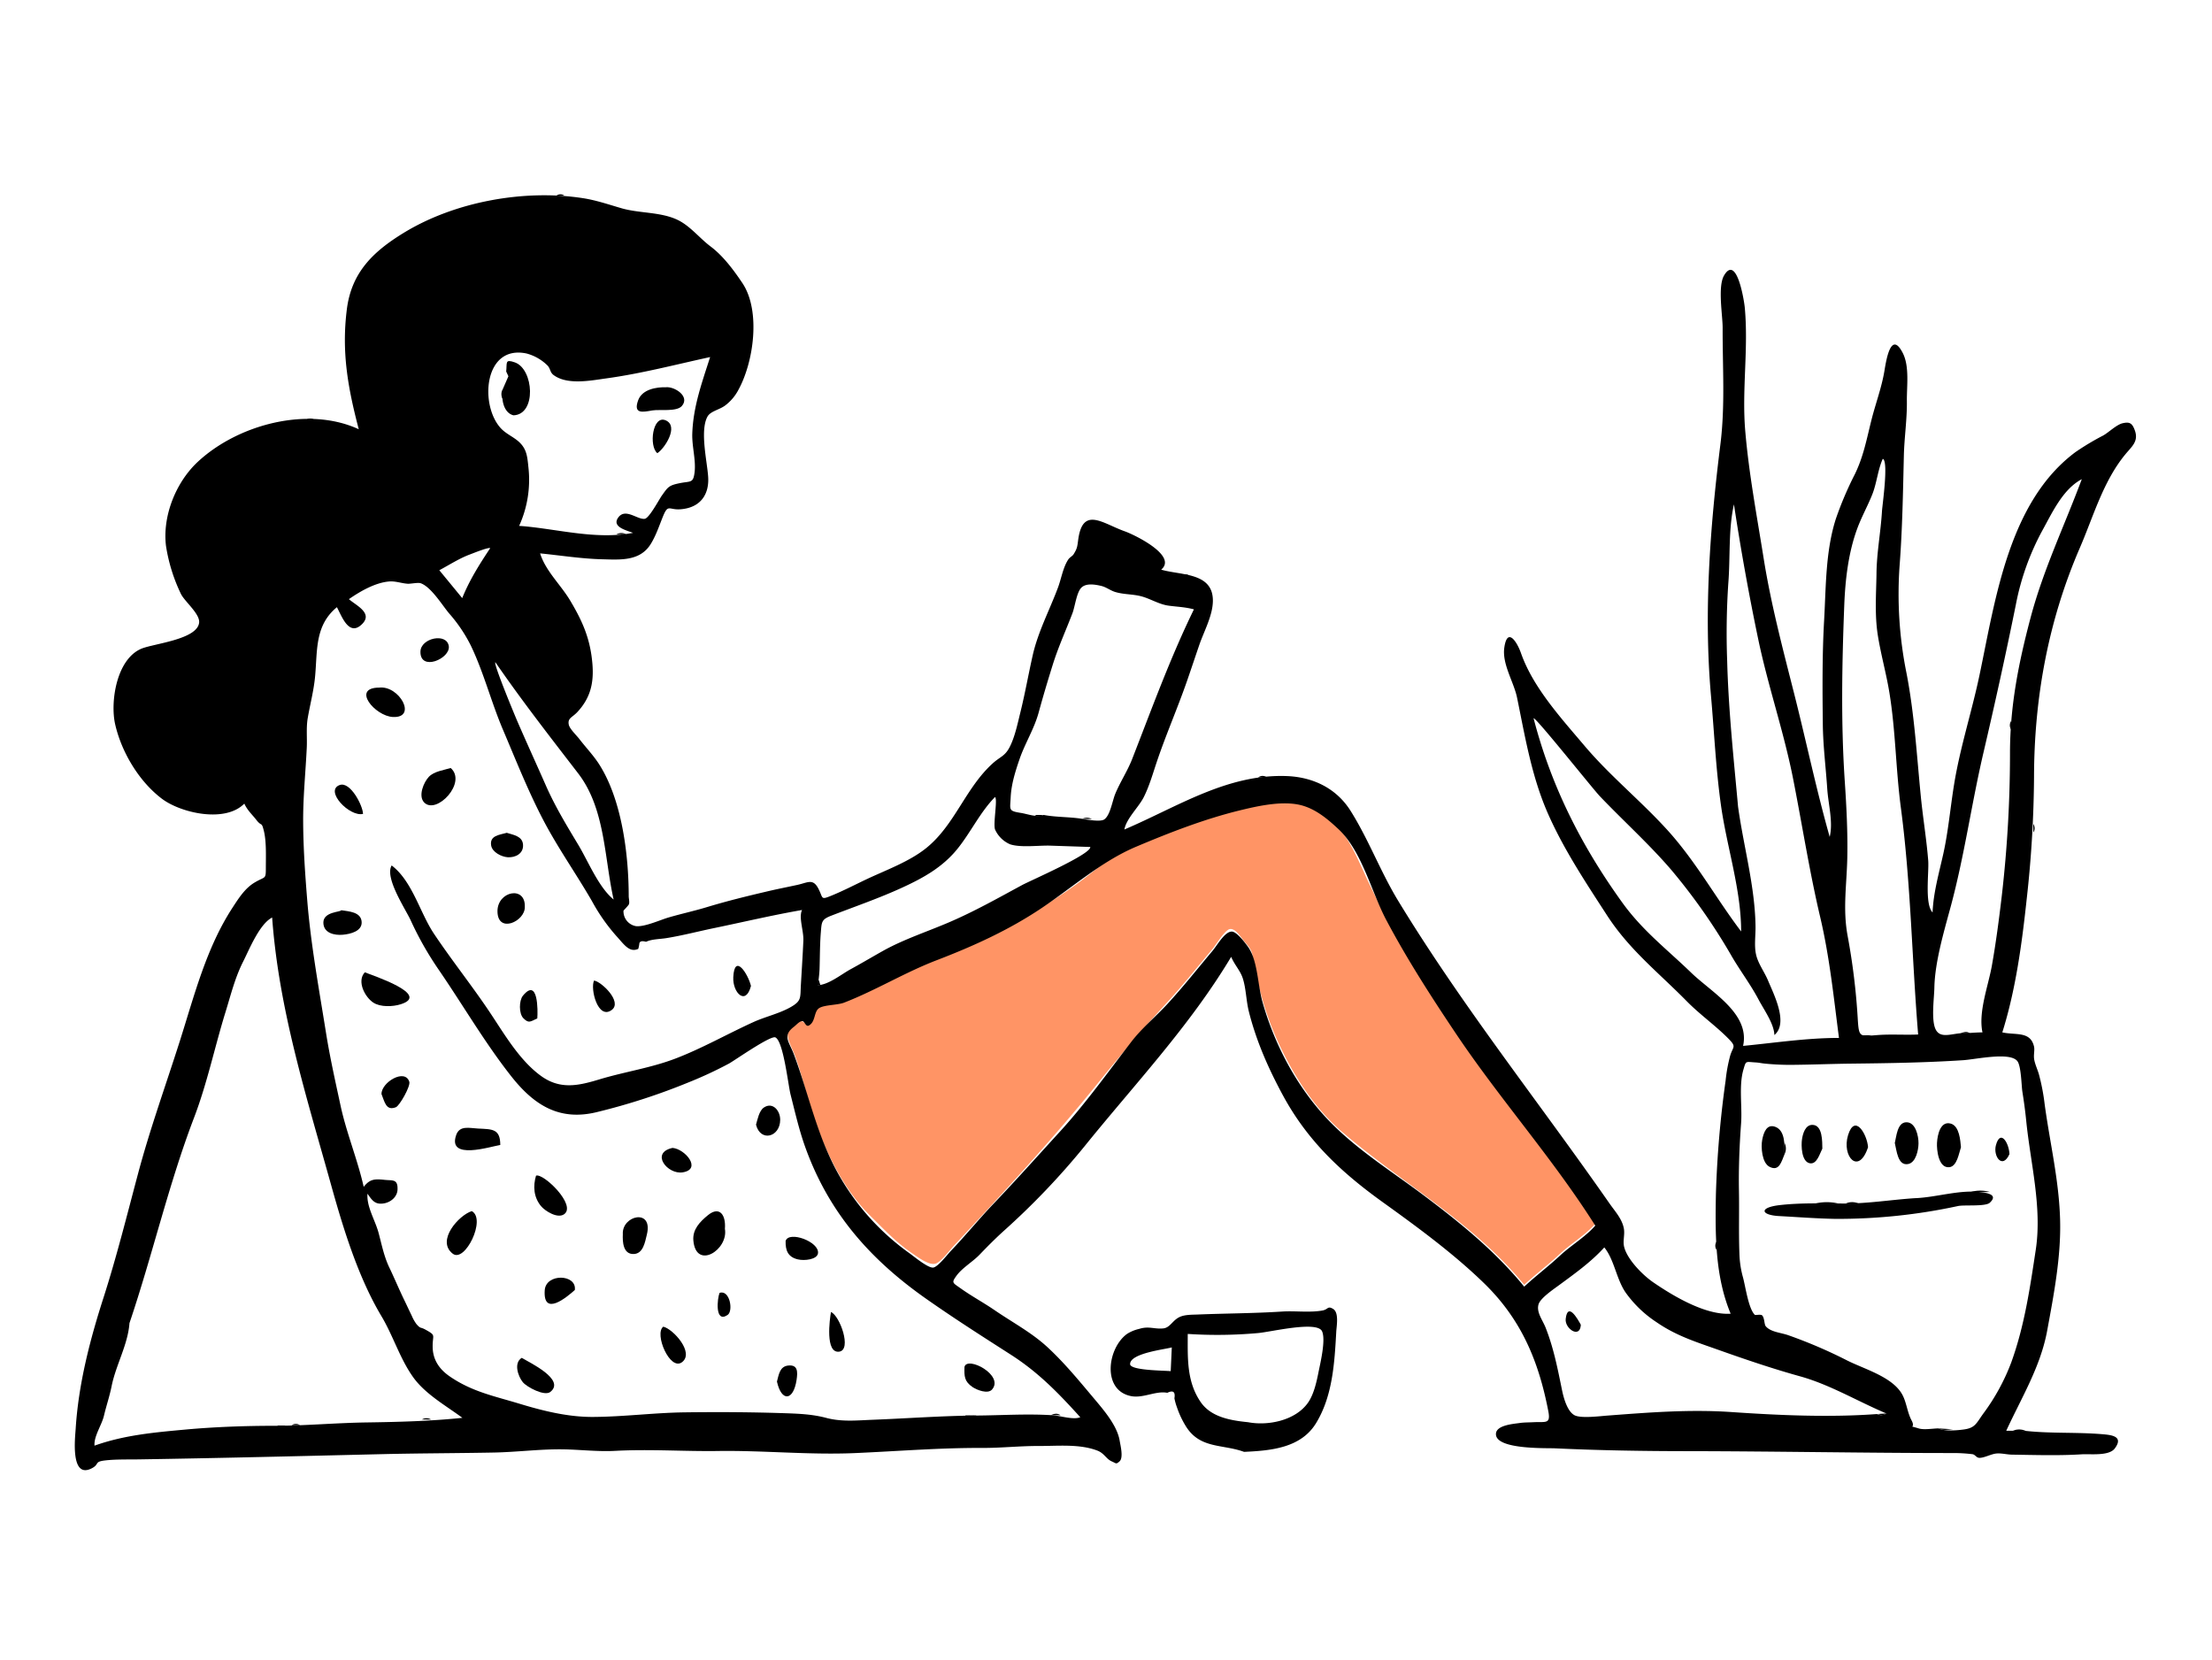 <svg xmlns="http://www.w3.org/2000/svg" width="858" height="644" viewBox="0 0 858 644">
    <defs>
        <style>
            .prefix__cls-3{fill-rule:evenodd}
        </style>
    </defs>
    <g id="prefix__ReadingSideDoodle" transform="translate(34.667 89)">
        <g id="prefix__Group_16" data-name="Group 16" transform="translate(-35 -89)">
            <path id="prefix__Rectangle_627" d="M0 0H858V644H0z" data-name="Rectangle 627" transform="translate(.333)" style="fill:#fff"/>
            <path id="prefix__Path_2262" d="M678 534.488c-3.788 4.38-9.381 7.632-13.672 11.636-4.506 4.207-9.4 7.883-13.886 12.039-19.8-24.2-46.926-39.041-70.425-59.123-11.14-9.522-19.348-22.436-25.354-35.69a119.988 119.988 0 0 1-7.134-21.026c-.8-3.26-1.586-6.51-2.11-9.814-.635-4-.8-4.344-3.5-7.467-1.162-1.344-3.414-5.272-5.69-4.839-1.916.365-5.42 6.2-6.631 7.637-5.823 6.929-11.468 14.068-17.6 20.729-9.379 10.192-17.918 20.221-26.626 31.023-17.814 22.1-37.03 42.9-56.42 63.7-1.438 1.542-4.791 6.064-6.858 6.672-2.512.739-6.6-2.343-9.125-4.065-6.107-4.157-10.92-9.3-16.141-14.456-10.187-10.056-17.086-24.171-21.727-37.6-2.778-8.039-4.584-16.373-7.451-24.384-1.195-3.339-3.9-7.443-2.528-10.351.409-.867 3.015-3.171 3.934-3.347 1.087-.209 2.9 1.281 3.276 1.178 3.606-.987 1.6-4.761 3.75-6.792 1.216-1.152 7.4-.984 9.247-1.617 6.751-2.316 12.808-6.733 19.19-9.371 26.718-11.039 53.762-21.776 76.828-39.8 5.982-4.674 9.957-8.187 17.095-11.208 7.213-3.053 14.464-5.777 21.824-8.441A204.193 204.193 0 0 1 540 373.467c7.253-1.822 17.543-4.132 24.791-1.785 14.233 4.608 18.829 16.335 24.5 28.706a370.573 370.573 0 0 0 26.992 47.981c19.337 29.641 42.854 56.238 61.724 86.119" data-name="Path 2262" transform="translate(-58.891 -59.851)" style="fill-rule:evenodd;fill:#ff9465"/>
            <g id="prefix__Group_15" data-name="Group 15" transform="translate(29.349 75.358)">
                <path id="prefix__Path_2263" d="M161.134 138.179c-.783-.4-6.9 2.091-7.924 2.472-4.1 1.521-7.961 4.048-11.823 6.1q4.44 5.4 8.88 10.809c2.9-7.117 6.63-12.989 10.867-19.385zm2.018 44.279c-1.007.113 7.5 20.546 8.489 22.84 3.613 8.344 7.407 16.607 11.068 24.931 3.547 8.066 8.047 15.486 12.58 23.021 3.877 6.444 7.866 16.445 13.714 21.218-3.693-16.383-3.207-35.221-13.8-48.978-10.98-14.261-21.836-28.187-32.052-43.032zm426.611 218.49c-16.408-25.982-36.947-48.967-54.057-74.486-9.58-14.289-18.9-28.76-26.969-43.97-5.866-11.064-9.512-26.849-18.571-35.308-3.992-3.726-8.258-7.374-13.615-9.044-7.331-2.284-17.426-.02-24.791 1.786-13.724 3.365-27.132 8.591-40.132 14.079-13.186 5.566-24.436 15.565-36.35 23.6-12.78 8.619-26.615 14.9-40.933 20.392-12.467 4.786-23.559 11.656-35.96 16.472-2.471.96-7.514.819-9.587 2.071-2.234 1.348-1.354 5.327-4.066 6.8-1.223.662-1.631-1.739-2.57-1.7-1.149.048-2.2 1.4-3.3 2.25-4.507 3.477-1.746 5.8.039 10.581 5.817 15.59 8.943 31.452 17.11 46.17a94.4 94.4 0 0 0 27.641 30.947c1.722 1.219 7.332 5.942 9.352 5.627 1.819-.282 5.519-5.117 6.775-6.43 5.7-5.959 10.906-12.368 16.6-18.336 8.8-9.223 17.271-18.694 25.81-28.043 9.913-10.853 18.687-23.15 27.616-34.747 4.107-5.335 9.394-9.68 13.959-14.627 6.139-6.651 11.776-13.8 17.6-20.729 1.761-2.1 4.713-7.459 7.45-7.4 1.919.044 5.3 4.562 6.3 5.977 3.73 5.262 3.713 14.764 5.568 21.332 4.526 16.016 12.688 31.659 23.882 44.018 11.131 12.291 25.389 21.031 38.555 30.909 14.262 10.7 27.773 21.656 39.084 35.481 4.489-4.156 9.38-7.833 13.886-12.039 4.292-4.006 9.886-7.256 13.672-11.636zm-211.2 73.507c3.19.033 8.592 1.995 11.445.813-8.464-9.366-16.238-17.4-26.947-24.265-11.113-7.123-22.189-14.181-32.983-21.779-21.753-15.31-37.752-33.467-46.838-58.964-2.34-6.566-3.907-13.452-5.622-20.2-.922-3.635-2.759-20.641-5.877-22.109-1.847-.87-15.75 8.9-17.953 10.119a156.367 156.367 0 0 1-15.645 7.286 247.151 247.151 0 0 1-35.381 11.5c-14.551 3.659-24.463-2.395-33.477-13.832-10.227-12.976-18.725-27.616-28.076-41.242a127.281 127.281 0 0 1-10.915-19.221c-2.055-4.473-10.207-16.54-7.39-21.306 8.036 6.118 10.927 18.283 16.4 26.474 6.822 10.209 14.511 19.835 21.369 30.035 5.767 8.577 11.65 18.97 20.169 25.136 7.494 5.423 14.613 3.756 22.678 1.318 9.775-2.953 19.907-4.409 29.486-8.073 10.367-3.964 20.175-9.587 30.29-14.172 4.715-2.138 10.361-3.353 14.8-6.019 3.83-2.3 3.259-3.508 3.539-8.4.329-5.7.707-11.413.959-17.123.169-3.836-1.905-9.038-.5-11.9-11.483 1.991-22.706 4.657-34.109 7.016-6.243 1.291-12.263 2.888-18.57 3.9-2.4.387-5.69.376-7.843 1.423q-2.576-.74-2.626.94a11.5 11.5 0 0 1-.391 1.8c-3.521 1.6-5.569-1.834-8.623-5.129a72.765 72.765 0 0 1-9.355-13.426c-6.182-10.685-13.307-20.734-19.027-31.719-5.83-11.2-10.566-23.189-15.509-34.808-4.535-10.66-7.439-22.188-12.45-32.595a58.054 58.054 0 0 0-8.38-12.411c-2.731-3.238-6.933-10.224-11.012-11.712-1.078-.393-3.9.268-5.128.18-2.442-.174-4.618-1.071-7.117-.875-5.41.423-11.309 3.845-15.632 6.853 2.794 2.49 9.783 5.518 4.763 10-4.872 4.355-7.563-3.457-9.422-6.88-8.754 7.189-7.489 17.1-8.5 27.258-.528 5.3-1.918 10.525-2.814 15.749-.646 3.759-.193 7.647-.377 11.486-.47 9.753-1.451 19.089-1.4 28.7.052 10.279.752 20.206 1.575 30.41 1.384 17.18 4.557 34.366 7.277 51.409 1.53 9.58 3.625 18.888 5.658 28.313 2.308 10.7 6.577 20.829 8.971 31.5 2.439-3.1 4.274-3.116 8.219-2.705 3.035.316 5.073-.406 4.9 3.806-.115 2.732-2.525 4.818-5.191 5.3-3.477.621-4.659-1.114-6.451-3.747-.419 4.988 2.935 10.2 4.261 15.074 1.255 4.616 2.087 9.141 4.2 13.559 2.059 4.31 3.821 8.562 5.9 12.831.959 1.964 1.857 3.959 2.827 5.918a15.676 15.676 0 0 0 1.8 3.195c1.717 1.96 1.444 1.01 3.454 2.127 4.379 2.433 2.734 1.826 2.837 6.849.1 4.955 2.641 8.6 6.715 11.38 8.645 5.91 17.171 7.554 27 10.54 9.157 2.782 18.8 5.17 28.5 5.115 11.875-.066 23.593-1.623 35.469-1.781 13.1-.174 26.329-.1 39.4.35 5.386.186 10.388.426 15.588 1.8 6.038 1.6 11.88.964 18.1.722 13.277-.517 27.013-1.544 40.117-1.636 9.435-.067 19.39-.725 28.861-.157zm344.3 5.147c2.36 1.247 7.652.735 10.025.389 4.18-.61 4.628-2.267 7.28-5.994a81.555 81.555 0 0 0 10.957-20c5.14-14.231 7.239-28.79 9.5-43.676 2.508-16.541-2.072-33.687-3.711-50.115-.377-3.769-.891-7.5-1.487-11.245-.356-2.236-.449-9.844-1.921-11.781-2.828-3.72-15.976-.719-21.146-.382-14.43.943-28.954 1.163-43.377 1.327-7.69.087-15.423.409-23.037.469a98.949 98.949 0 0 1-10.425-.486c-1.174-.113-2.32-.383-3.5-.449-4.049-.224-3.744-.811-4.791 2.774-1.833 6.281-.423 14.271-.9 20.79-.644 8.711-.992 17.545-.833 26.274.148 8.067-.128 16.115.174 24.2a38.147 38.147 0 0 0 1.374 9.275c1 3.615 2.1 12.061 4.584 14.562.283.285 2.4-.379 2.958.33.865 1.093.706 3.4 1.3 4.111 1.921 2.286 5.892 2.467 8.772 3.494a186.508 186.508 0 0 1 22.6 9.678c6.656 3.4 17.386 6.285 21.388 12.983 1.835 3.071 2.082 7.12 3.769 10.288 1.921 3.609-1.923 1.722 2.784 3.186 2.12.659 5.5 0 7.67 0zM21.2 438.784c-.6 8.334-5.294 16.273-6.928 24.467-.765 3.837-2.062 7.609-2.961 11.423-.862 3.659-3.976 7.993-3.661 11.614 11.495-4.1 23.138-5.125 35.152-6.23 11.387-1.047 23.415-1.464 34.706-1.469 11.506-.006 23.808-1.13 35.655-1.3 12.389-.182 24.966-.5 37.176-1.788-6.385-4.729-14.373-9.169-19.088-15.749-5.125-7.152-7.787-16.113-12.3-23.659-9.05-15.145-14.8-33.937-19.546-50.952-9.577-34.348-20.279-68.063-22.859-103.691-4.909 2.514-8.806 12.267-11.263 17.124-3.137 6.2-4.78 12.923-6.819 19.514-4.2 13.575-7.106 27.651-12.248 41.1-9.828 25.7-16.144 53.4-25.02 79.6zm623.972-200.191c2.126 15.362 6.583 30.923 6.754 46.47.038 3.42-.542 7.219.171 10.592.761 3.6 3.238 6.784 4.667 10.206 2.269 5.432 8.016 16.566 2.474 21.169-.112-4.368-4.11-9.915-6.123-13.734-3.035-5.755-7.022-11.017-10.312-16.629a231.237 231.237 0 0 0-23.477-33.6c-8.644-10.088-18.606-19.036-27.772-28.641-2.754-2.886-24.846-30.665-25.724-30.276 6.853 26.426 18.5 49.419 34.443 71.544 7.816 10.847 17.2 17.984 26.712 27.173 7.923 7.652 22.857 15.835 20.117 28.374 12.386-1.191 24.691-3.093 37.189-3.093-2.055-15.819-3.629-31.387-7.3-46.947-4.166-17.667-6.988-35.863-10.513-53.687-3.6-18.2-9.7-35.812-13.5-53.974-3.635-17.391-6.758-34.752-9.423-52.337-2.2 9.744-1.389 20.446-2.171 30.388a288.478 288.478 0 0 0-.455 30.344c.492 18.977 2.515 37.725 4.235 56.658zm53.672-90.477c.07-8.123 1.644-16.136 2.129-24.24.149-2.486 2.625-19.449.316-20.335-1.9 4.141-2.342 9.439-4.067 13.784s-4.028 8.475-5.682 12.846c-3.582 9.468-4.818 20.181-5.2 30.247-.873 22.768-1.324 45.485.206 68.253.656 9.759 1.159 19.535.979 29.313-.2 10.759-1.845 20.1.156 30.769a257.746 257.746 0 0 1 3.885 31.813c.463 7.525.649 6.993 7.829 6.464 5.183-.382 10.417.026 15.608-.211-2.427-29.329-2.823-58.718-6.7-87.934-1.978-14.905-2.031-30.026-4.488-44.875-1.221-7.377-3.269-14.6-4.447-21.99-1.264-7.929-.642-15.912-.521-23.9zm-525.018-18.457c13.822 1.2 28.524 5.33 42.691 2.6-2.335-.946-8.447-2.251-5.7-5.984 2.8-3.8 7.509 1.019 10.3.522 1.72-.307 5.52-7.5 6.58-8.984 2.406-3.383 2.7-3.972 7.022-4.839 4.191-.839 5.141.07 5.672-4.1.61-4.791-1.048-10.178-.884-15.078.353-10.548 3.756-19.8 6.923-29.722-13.456 2.927-26.614 6.4-40.372 8.286-5.882.807-15.032 2.667-20.375-1.331-1.389-1.04-1.167-2.444-2.3-3.648a18.156 18.156 0 0 0-8.148-4.689c-16.643-3.543-18.266 20.182-9.926 29.06 2.089 2.225 5 3.323 7.134 5.362 2.855 2.719 3.089 5.582 3.506 9.732a43.205 43.205 0 0 1-3.6 22.712zm201.959 112c4.913.932 10.041.719 14.966 1.515 1.75.283 7 1.269 8.536.246 2.35-1.562 3.185-7.292 4.3-9.96 1.954-4.693 4.719-8.787 6.582-13.566 7.614-19.52 14.714-39.117 23.923-57.97-3.529-.917-6.24-.953-9.8-1.427-3.706-.494-7.065-2.685-10.6-3.627-3.36-.895-6.88-.667-10.209-1.707-1.834-.573-3.408-1.846-5.216-2.292-2.882-.709-6.245-1.123-7.959.769-1.757 1.94-2.373 7.261-3.329 9.767-2.546 6.677-5.5 13.122-7.636 19.952-1.924 6.161-3.752 12.256-5.446 18.473-1.789 6.563-5.316 11.973-7.465 18.242-1.634 4.772-3.176 9.651-3.42 14.739-.237 4.965-.96 5.281 4 6.074 2.506.4 6.412 1.889 8.77.771zm323.249 232.377a3.481 3.481 0 0 0 3.618-.238c-11.094-4.686-21.885-11.184-33.459-14.4-10.857-3.015-21.409-6.617-31.868-10.33-8.5-3.017-16.139-5.366-23.823-10.675a44.857 44.857 0 0 1-12.012-11.558c-3.568-5.244-4.362-12.707-8.226-17.43-5.216 5.728-11.343 10.066-17.514 14.617-2.135 1.575-7.256 5.008-7.986 7.445-.922 3.075 1.547 6.017 2.768 9.128 3.127 7.97 4.655 15.935 6.351 24.22.68 3.321 2.148 8.312 4.876 9.7 2.484 1.265 9.677.345 12.768.111 16.125-1.222 31.964-2.473 48.187-1.36 18.357 1.259 38.01 2.128 56.32.766zm32.208-147.677c2.931.01 5.794-.356 8.713-.356-1.685-7.87 2.255-18.053 3.652-25.908 1.563-8.787 2.753-17.874 3.8-26.731a481.049 481.049 0 0 0 3.221-55.88c.027-18.185 3.337-34.8 7.975-52.286 4.979-18.775 13.133-35.659 19.875-53.766-7.4 3.909-11.489 13.057-15.375 20.05a99.4 99.4 0 0 0-10.19 28.56c-3.87 19.15-8.115 38.357-12.58 57.475-4.65 19.906-7.383 40-12.71 59.739-2.6 9.628-6.13 21.473-6.326 31.4-.081 4.107-1.319 12.709.543 16.276 1.741 3.337 5.59 1.765 9.407 1.425zm-442.373-24.7a57.961 57.961 0 0 1-.663 6.008c4.059-.039 9.2-4.251 12.682-6.141 4.241-2.3 8.488-4.844 12.636-7.159 8.008-4.471 17.1-7.417 25.65-11.09 9.823-4.22 18.851-9.318 28.245-14.4 3.281-1.774 26.863-12 26.467-14.789l-15.532-.517c-4.438-.148-11.313.855-15.563-.517a11.281 11.281 0 0 1-5.82-5.688c-.87-2.145 1.085-12.01-.051-12.639-5.794 5.916-9.438 13.779-14.618 20.161-5.725 7.054-13.122 11.173-21.275 14.921-9 4.14-18.322 7.346-27.523 10.893-3.881 1.5-3.8 2.352-4.142 6.607-.378 4.755-.337 9.579-.491 14.347zm467.86 178.913c9.76 1.047 19.762.45 29.6 1.267 3.579.3 8.541.74 4.94 5.543-2.267 3.025-9.531 2.055-12.826 2.265-8.846.563-18.211.26-27.077.129-1.867-.027-3.929-.582-5.816-.457-2.178.143-4.786 1.71-6.77 1.7-1.223-.008-1.662-1.3-2.717-1.416a61.628 61.628 0 0 0-6.914-.446c-35.043.008-69.6-.7-104.559-.735-16.715-.018-33.7-.306-50.406-1.091-3.508-.165-23.489.553-22.936-5.765.284-3.254 6.806-3.712 9.185-4.058 1.763-.256 3.593-.216 5.36-.31 4.694-.252 6.75.878 5.76-4.258-3.756-19.481-10.486-35.581-24.865-49.588-11.758-11.454-25.916-21.843-39.234-31.408-16.17-11.614-29.289-23.828-38.889-41.6-5.606-10.378-10.3-20.988-13.18-32.462-1.036-4.128-1.061-8.823-2.331-12.8-.977-3.064-3.2-5.208-4.516-8.382-16.088 26.872-37.412 49.354-56.963 73.583a288.612 288.612 0 0 1-31.161 32.639c-3.312 2.989-6.4 6.109-9.495 9.325-2.586 2.692-6.692 5.084-8.875 8.07-2.095 2.864-1.579 2.728 1.609 5 4.215 3.006 8.859 5.5 13.14 8.436 6.842 4.687 14.311 8.646 20.429 14.286 6.617 6.1 12.4 13.165 18.181 20.043 3.855 4.584 8.913 10.467 9.882 16.263.321 1.918 1.54 6.661-.069 8.065-1.375 1.2-1.237.745-2.944.013-2.237-.959-2.9-3.16-5.628-4.209-6.993-2.683-15.454-1.762-22.73-1.794s-14.617.785-21.893.755c-16.613-.068-32.872 1.277-49.481 2-17.64.766-35.5-1.073-53.076-.813-13.026.193-26.4-.781-39.785-.057-6.885.371-13.647-.49-20.361-.586-8.79-.127-17.817 1.069-26.682 1.239-14.55.281-28.923.279-43.562.629-31.489.754-62.808 1.532-94.315 2.031-4.2.066-8.8-.076-12.957.4-4.408.5-2.132 1.44-5.157 3.027-8.467 4.434-6.512-12.032-6.309-15.27 1.089-17.354 5.494-34.375 10.789-50.851 5.023-15.626 9.1-31.981 13.355-47.945 4.656-17.473 10.723-34.23 16.232-51.531 5.645-17.728 10.241-36.148 20.494-51.863 2.335-3.579 4.749-7.43 8.505-9.687 4.211-2.53 4.392-1.052 4.389-5.682 0-4.36.266-10.186-.763-14.347-.93-3.759-.787-1.53-2.88-4.23-1.7-2.2-3.487-3.7-4.709-6.364-7.51 7.615-24.7 3.6-31.957-1.887-8.881-6.712-15.646-18.035-18.124-28.818-1.991-8.66.452-25.166 10.037-29.331 4.672-2.03 21.834-3.565 22.521-10.181.354-3.415-5.686-8.218-7.08-11.154a65.937 65.937 0 0 1-5.781-18.641c-1.4-11.641 3.882-24.657 12.3-32.52 15.443-14.425 42.614-21.827 62.478-12.675-4.2-16.035-6.732-29.869-4.618-46.549 1.821-14.37 10.3-22.41 21.966-29.568C147.4 3.736 174.472-1.086 197.236 2.466c5.173.808 10.137 2.539 14.927 3.917 6.958 2 15.288 1.335 21.858 4.587 4.764 2.357 8.381 7.053 12.565 10.188 4.884 3.66 8.943 9.123 12.337 14.176 7.258 10.8 4.422 30.855-1.653 41.7a17.98 17.98 0 0 1-5.07 5.866c-2.244 1.652-5.664 2.166-6.821 4.308-2.962 5.488-.1 17.37.29 23.3.46 6.888-3.022 12.062-10.832 12.611-4.518.319-4.662-2.3-6.826 3.091-1.4 3.5-2.676 7.3-4.7 10.509-4.172 6.605-11.813 5.96-18.772 5.782-8.057-.208-15.993-1.481-24.054-2.284 2.129 6.822 7.957 12.116 11.6 18.193 4.921 8.219 7.882 15.033 8.682 24.609.614 7.357-.711 13.168-5.746 18.643-2.084 2.267-3.931 2.378-3.414 4.993.315 1.595 3.073 4.226 4.049 5.5 2.582 3.368 5.58 6.458 7.852 10.055 8.744 13.838 11.327 34.932 11.349 51.04 0 .739.395 2.309.069 3.073-.242.564-2.076 2.351-2.1 2.5a5.83 5.83 0 0 0 4.829 5.973c3.328.368 9.424-2.409 12.519-3.321 4.954-1.461 10-2.539 14.947-4.039 7.984-2.423 15.931-4.355 24.047-6.253 3.668-.857 7.356-1.571 11.035-2.373 4.191-.912 6.138-2.676 8.3 1.588 1.856 3.659.7 4.323 5.2 2.479 4.464-1.832 8.825-4.1 13.183-6.171 7.686-3.646 16.84-6.9 23.47-12.279 11.06-8.98 15.155-23.28 25.74-32.809 2.947-2.653 4.706-2.7 6.569-6.375 1.995-3.934 3.024-8.978 4.072-13.21 1.837-7.409 3.145-14.845 4.811-22.247 2.075-9.222 6.561-17.574 9.834-26.37 1.275-3.427 1.936-7.783 3.993-10.863.545-.817 1.587-1.277 2.012-1.953 1.463-2.32 1.448-2.958 1.827-5.749 1.774-13.044 9.559-6.182 18.067-3.191 3.585 1.26 20.606 9.434 14.107 14.869 7.748 2.248 20.158 1.026 20.054 12.13-.054 5.689-3.456 11.776-5.283 17.1-1.623 4.729-3.191 9.476-4.838 14.2-3.61 10.342-7.99 20.374-11.512 30.748-1.606 4.728-2.931 9.566-5.166 14.028-1.971 3.936-6.745 8.275-7.532 12.579 20.647-8.809 39.749-21.545 62.86-20.733 10.12.355 19.3 4.609 24.892 13.506 7.007 11.153 11.617 23.639 18.466 34.9 24.914 40.945 54.628 78.143 81.978 117.393 2.1 3.016 4.8 5.868 5.531 9.6.475 2.432-.447 4.864.123 7.2 1.183 4.855 7.161 10.917 11.215 13.707 7.77 5.348 20.4 12.892 30.1 12.224-6.085-14.624-6-30.648-5.721-46.247a400.237 400.237 0 0 1 3.772-44.182 59.772 59.772 0 0 1 1.758-9.61c1.094-3.69 2.6-3.34-.681-6.656-5.045-5.107-11.045-9.309-16.131-14.479-11-11.181-22.272-19.945-30.93-33.3-8.233-12.7-16.918-25.767-23.013-39.674-6.274-14.316-8.782-29.606-11.9-44.767-1.264-6.152-5.872-13.021-4.947-19.446 1.171-8.12 4.936-2.207 6.469 2.163 4.677 13.339 15.63 25.277 24.7 36 9.8 11.589 21.788 21.285 32.018 32.536 11.14 12.254 18.771 26.338 28.677 39.419 0-16.234-5.543-32.765-7.81-48.825-1.995-14.135-2.621-28.315-3.883-42.512-2.864-32.249-.389-65.447 3.63-97.465 1.91-15.206.827-30.054.885-45.312.018-4.856-1.992-16.048.57-20.357 4.906-8.254 7.768 9.794 8.016 12.485 1.483 16.03-1.177 31.881.182 47.841 1.42 16.668 4.5 32.867 7.126 49.342 2.842 17.838 7.468 35.274 11.9 52.77 4.651 18.37 8.562 37.123 13.732 55.346 1.394-5.728-.562-12.765-.948-18.6-.552-8.349-1.629-16.7-1.722-25.069-.149-13.34-.253-26.928.5-40.206.744-13.088.519-26.8 4.533-39.411a133.806 133.806 0 0 1 7.433-17.461c3.373-6.952 4.565-13.692 6.432-21.085 1.6-6.332 3.941-12.5 5.007-18.955.662-4.017 2.511-15.874 7.11-6.89 2.67 5.214 1.516 12.944 1.591 18.545.1 7.181-1 14.164-1.172 21.315-.328 14.03-.564 28.044-1.61 42.051a154.63 154.63 0 0 0 2.656 42.346c3.06 15.85 3.955 31.735 5.541 47.778.818 8.284 2.2 16.522 2.862 24.817.352 4.393-1.454 16.991 1.694 20.119.3-7.609 2.485-15.225 4.137-22.639 1.958-8.784 2.749-18.018 4.192-26.927 2.337-14.435 6.872-28.219 9.872-42.492 6.184-29.422 11.323-67.236 37.24-86.494a100.561 100.561 0 0 1 10.784-6.453c2.075-1.174 5.159-4.211 7.534-4.741 2.592-.579 3.673-.129 4.724 2.878 1.465 4.192-1.214 6.15-3.716 9.195-8.656 10.535-12.354 24.041-17.7 36.4-12.239 28.293-17.655 58.135-17.717 88.719a447.745 447.745 0 0 1-2.844 47.365c-1.837 17.126-4.256 35.238-9.46 51.713 5.218 1.17 10.88-.574 12.3 5.492.348 1.49-.281 3.252.1 5.191.374 1.885 1.274 3.76 1.806 5.614a80.442 80.442 0 0 1 2.217 11.556c2.069 15.218 5.621 29.692 6 45.122.348 14.263-2.444 28.713-5.017 42.7-2.592 14.089-10.026 26.1-15.878 38.841 2.519 0 5.037.026 7.556.052z" class="prefix__cls-3" data-name="Path 2263" transform="translate(0 -.942)"/>
                <path id="prefix__Path_2264" d="M502.87 531.251c-2.776.785-16.175 2.266-16.172 6.47 0 2.522 13.383 2.472 15.751 2.746l.421-9.216m29.576 29.013c7.721 1.468 18.2-.6 23.139-7.4 2.307-3.181 3.4-8.018 4.152-11.814.718-3.617 2.931-12.644 1.425-16.035-1.849-4.164-19.59.188-24.756.666a175.98 175.98 0 0 1-27.353.342c0 9.313-.476 18.389 5 26.4 3.952 5.783 11.373 7.148 18.393 7.84m-1.552 11.5c-8.39-3.071-17.2-1.075-22.661-10.082a35.754 35.754 0 0 1-3.392-7.28 21.94 21.94 0 0 1-.955-3.417q.64-3.766-2.759-2.124c-4.447-.865-9.323 2.188-14.007 1.288-11.361-2.182-9.3-18.455-1.673-24.089a14.631 14.631 0 0 1 4.734-1.973c3.8-1.211 5.857.142 9.333-.2 2.809-.278 3.581-3.223 6.6-4.521 1.976-.849 4.72-.783 6.8-.869 10.874-.447 21.783-.443 32.727-1.151 5.1-.33 10.615.478 15.615-.394 2.341-.409 2-1.967 4.222-.6 2.3 1.416 1.3 6.65 1.188 8.737-.67 12.069-1.389 25.013-7.854 35.564-5.915 9.654-17.555 10.642-27.918 11.113" class="prefix__cls-3" data-name="Path 2264" transform="translate(-77.365 -84.008)"/>
                <path id="prefix__Path_2265" d="M12.467 586.491l8.088-.086-8.088.086" class="prefix__cls-3" data-name="Path 2265" transform="translate(-2.013 -95.407)"/>
                <path id="prefix__Path_2266" d="M906.292 278.134l-.017-7.773.017 7.773" class="prefix__cls-3" data-name="Path 2266" transform="translate(-146.326 -44.379)"/>
                <path id="prefix__Path_2267" d="M87.463 292.329l-.025 7.571q.011-3.791.025-7.571" class="prefix__cls-3" data-name="Path 2267" transform="translate(-14.118 -47.926)"/>
                <path id="prefix__Path_2268" d="M355.037 583.093q3.221.005 6.432.012c-2.151 0-4.291-.007-6.432-.012" class="prefix__cls-3" data-name="Path 2268" transform="translate(-57.324 -94.873)"/>
                <path id="prefix__Path_2269" d="M199.54 582.479q3.221.01 6.432.022c-2.151-.006-4.291-.014-6.432-.022" class="prefix__cls-3" data-name="Path 2269" transform="translate(-32.217 -94.773)"/>
                <path id="prefix__Path_2270" d="M759.4 457.388l-.283 5.11.283-5.11" class="prefix__cls-3" data-name="Path 2270" transform="translate(-122.565 -74.576)"/>
                <path id="prefix__Path_2271" d="M901.477 572.741l-4.978-.052a6.119 6.119 0 0 1 4.978.052" class="prefix__cls-3" data-name="Path 2271" transform="translate(-144.747 -93.112)"/>
                <path id="prefix__Path_2272" d="M726.729 581.839c1.192-.018 2.382-.037 3.562-.057-1.194.018-2.378.038-3.562.057" class="prefix__cls-3" data-name="Path 2272" transform="translate(-117.337 -94.661)"/>
                <path id="prefix__Path_2273" d="M905.524 303.975l.088-3.861-.088 3.861" class="prefix__cls-3" data-name="Path 2273" transform="translate(-146.204 -49.183)"/>
                <path id="prefix__Path_2274" d="M772.636 109.562q-.147-1.994-.3-3.983.148 1.995.3 3.983" class="prefix__cls-3" data-name="Path 2274" transform="translate(-124.701 -17.774)"/>
                <path id="prefix__Path_2275" d="M906.226 284.915l.048-3.991-.048 3.991" class="prefix__cls-3" data-name="Path 2275" transform="translate(-146.318 -46.085)"/>
                <path id="prefix__Path_2276" d="M459.541 579.88c1.059.016 2.118.031 3.168.044-1.061-.017-2.115-.03-3.168-.044" class="prefix__cls-3" data-name="Path 2276" transform="translate(-74.197 -94.354)"/>
                <path id="prefix__Path_2277" d="M784.847 582.471l3.1.063-3.1-.063" class="prefix__cls-3" data-name="Path 2277" transform="translate(-126.72 -94.772)"/>
                <path id="prefix__Path_2278" d="M918.157 470.086l-.222-3.5.222 3.5" class="prefix__cls-3" data-name="Path 2278" transform="translate(-148.208 -76.061)"/>
                <path id="prefix__Path_2279" d="M896.037 583.823c.843-.005 1.685-.01 2.518-.012-.845.006-1.682.009-2.518.012" class="prefix__cls-3" data-name="Path 2279" transform="translate(-144.673 -94.989)"/>
                <path id="prefix__Path_2280" d="M759.119 582.522l2.495-.06-2.495.06" class="prefix__cls-3" data-name="Path 2280" transform="translate(-122.566 -94.771)"/>
                <path id="prefix__Path_2281" d="M535.431 581.771c.919-.005 1.837-.01 2.747-.017l-2.747.017" class="prefix__cls-3" data-name="Path 2281" transform="translate(-86.45 -94.656)"/>
                <path id="prefix__Path_2282" d="M282.822 581.77l2.61.02c-.876-.005-1.743-.013-2.61-.02" class="prefix__cls-3" data-name="Path 2282" transform="translate(-45.664 -94.659)"/>
                <path id="prefix__Path_2283" d="M221.371 581.91l2.662-.148-2.662.148" class="prefix__cls-3" data-name="Path 2283" transform="translate(-35.742 -94.658)"/>
                <path id="prefix__Path_2284" d="M514.811 177.216l-3.975-.343c1.327.093 2.729-.692 3.975.343" class="prefix__cls-3" data-name="Path 2284" transform="translate(-82.479 -29.253)"/>
                <path id="prefix__Path_2285" d="M917.595 573.373l-3.919-.4 3.919.4" class="prefix__cls-3" data-name="Path 2285" transform="translate(-147.521 -93.239)"/>
                <path id="prefix__Path_2286" d="M809.627 186.913l-.263 3.431.263-3.431" class="prefix__cls-3" data-name="Path 2286" transform="translate(-130.679 -30.906)"/>
                <path id="prefix__Path_2287" d="M906.617 243.2l.267-3.251-.267 3.251" class="prefix__cls-3" data-name="Path 2287" transform="translate(-146.381 -39.469)"/>
                <path id="prefix__Path_2288" d="M809 208.087l-.282 3.424.282-3.424" class="prefix__cls-3" data-name="Path 2288" transform="translate(-130.575 -34.325)"/>
                <path id="prefix__Path_2289" d="M905.952 295.426l-.024-3.31a2.918 2.918 0 0 1 .024 3.31" class="prefix__cls-3" data-name="Path 2289" transform="translate(-146.27 -47.892)"/>
                <path id="prefix__Path_2290" d="M759.372 485.195c-.01 1.107-.019 2.215-.031 3.316a2.974 2.974 0 0 1 .031-3.316" class="prefix__cls-3" data-name="Path 2290" transform="translate(-122.523 -79.066)"/>
                <path id="prefix__Path_2291" d="M858.7 331.826l-.383-3.358.383 3.358" class="prefix__cls-3" data-name="Path 2291" transform="translate(-138.583 -53.761)"/>
                <path id="prefix__Path_2292" d="M35.917 209.843c-.866 1.145-2.046.361-3.076.5l3.076-.5" class="prefix__cls-3" data-name="Path 2292" transform="translate(-5.303 -34.608)"/>
                <path id="prefix__Path_2293" d="M546.67 518.591h-3.283 3.283" class="prefix__cls-3" data-name="Path 2293" transform="translate(-87.734 -84.458)"/>
                <path id="prefix__Path_2294" d="M755.8 215.451l.306 2.789-.306-2.789" class="prefix__cls-3" data-name="Path 2294" transform="translate(-122.03 -35.514)"/>
                <path id="prefix__Path_2295" d="M110.216 105.114l-3.3.065a2.855 2.855 0 0 1 3.3-.065" class="prefix__cls-3" data-name="Path 2295" transform="translate(-17.262 -17.619)"/>
                <path id="prefix__Path_2296" d="M808.984 227.288l-.213 2.923.213-2.923" class="prefix__cls-3" data-name="Path 2296" transform="translate(-130.583 -37.425)"/>
                <path id="prefix__Path_2297" d="M773.046 83.893l.255-2.664c-.086.891-.169 1.778-.255 2.664" class="prefix__cls-3" data-name="Path 2297" transform="translate(-124.815 -13.842)"/>
                <path id="prefix__Path_2298" d="M762.687 81.082l-.258 2.893.258-2.893" class="prefix__cls-3" data-name="Path 2298" transform="translate(-123.1 -13.819)"/>
                <path id="prefix__Path_2299" d="M192.2 4.19l-3.358.407 3.358-.407" class="prefix__cls-3" data-name="Path 2299" transform="translate(-30.49 -1.404)"/>
                <path id="prefix__Path_2300" d="M95.755 106.126l-3.446.352 3.446-.352" class="prefix__cls-3" data-name="Path 2300" transform="translate(-14.904 -17.862)"/>
                <path id="prefix__Path_2301" d="M847.152 108.982l.21-2.69q-.1 1.348-.21 2.69" class="prefix__cls-3" data-name="Path 2301" transform="translate(-136.78 -17.889)"/>
                <path id="prefix__Path_2302" d="M51.453 286.256l1.974.029-1.974-.029" class="prefix__cls-3" data-name="Path 2302" transform="translate(-8.308 -46.946)"/>
                <path id="prefix__Path_2303" d="M762.738 418.442l-.2 2.98.2-2.98" class="prefix__cls-3" data-name="Path 2303" transform="translate(-123.118 -68.288)"/>
                <path id="prefix__Path_2304" d="M843.246 187.087l-.08-2.872q.043 1.439.08 2.872" class="prefix__cls-3" data-name="Path 2304" transform="translate(-136.136 -30.47)"/>
                <path id="prefix__Path_2305" d="M225.86 1.386h-3.06a2.515 2.515 0 0 1 3.06 0" class="prefix__cls-3" data-name="Path 2305" transform="translate(-35.973 -.867)"/>
                <path id="prefix__Path_2306" d="M550.715 270.41l-3.352.086a2.8 2.8 0 0 1 3.352-.086" class="prefix__cls-3" data-name="Path 2306" transform="translate(-88.376 -44.304)"/>
                <path id="prefix__Path_2307" d="M667.85 579.833c.662.013 1.326.028 1.98.044-.666-.013-1.323-.029-1.98-.044" class="prefix__cls-3" data-name="Path 2307" transform="translate(-107.83 -94.346)"/>
                <path id="prefix__Path_2308" d="M697.606 581.209l1.976-.07-1.976.07" class="prefix__cls-3" data-name="Path 2308" transform="translate(-112.634 -94.557)"/>
                <path id="prefix__Path_2309" d="M231.911 581.771l2.061.052-2.061-.052" class="prefix__cls-3" data-name="Path 2309" transform="translate(-37.444 -94.659)"/>
                <path id="prefix__Path_2310" d="M917.46 456.989l-.3-2.839q.148 1.424.3 2.839" class="prefix__cls-3" data-name="Path 2310" transform="translate(-148.084 -74.054)"/>
                <path id="prefix__Path_2311" d="M810.033 267.038l.234 2.7-.234-2.7" class="prefix__cls-3" data-name="Path 2311" transform="translate(-130.787 -43.843)"/>
                <path id="prefix__Path_2312" d="M851.335 248l-.321-2.869.321 2.869" class="prefix__cls-3" data-name="Path 2312" transform="translate(-137.403 -40.305)"/>
                <path id="prefix__Path_2313" d="M238.588 582.446c.7-.011 1.393-.022 2.081-.031-.7.012-1.39.021-2.081.031" class="prefix__cls-3" data-name="Path 2313" transform="translate(-38.522 -94.763)"/>
                <path id="prefix__Path_2314" d="M540.854 582.525l2.023-.091-2.023.091" class="prefix__cls-3" data-name="Path 2314" transform="translate(-87.325 -94.766)"/>
                <path id="prefix__Path_2315" d="M844.628 164.6q-.047-1.455-.091-2.909.047 1.457.091 2.909" class="prefix__cls-3" data-name="Path 2315" transform="translate(-136.358 -26.834)"/>
                <path id="prefix__Path_2316" d="M159.885 583.2l2.028-.015-2.028.015" class="prefix__cls-3" data-name="Path 2316" transform="translate(-25.815 -94.888)"/>
                <path id="prefix__Path_2317" d="M844.307 583.2l2.085.022-2.085-.022" class="prefix__cls-3" data-name="Path 2317" transform="translate(-136.32 -94.889)"/>
                <path id="prefix__Path_2318" d="M862.282 583.1c.674.048 1.348.1 2.013.143l-2.013-.143" class="prefix__cls-3" data-name="Path 2318" transform="translate(-139.223 -94.873)"/>
                <path id="prefix__Path_2319" d="M869.542 583.083c.686.02 1.373.041 2.05.056-.688-.021-1.369-.039-2.05-.056" class="prefix__cls-3" data-name="Path 2319" transform="translate(-140.395 -94.871)"/>
                <path id="prefix__Path_2320" d="M906.792 252.583l-.134-2.861.134 2.861" class="prefix__cls-3" data-name="Path 2320" transform="translate(-146.387 -41.047)"/>
                <path id="prefix__Path_2321" d="M357.484 568.1l6.263-.326-6.263.326" class="prefix__cls-3" data-name="Path 2321" transform="translate(-57.719 -92.4)"/>
                <path id="prefix__Path_2322" d="M207.295 154.369l5.435.471-5.435-.471" class="prefix__cls-3" data-name="Path 2322" transform="translate(-33.469 -25.652)"/>
                <path id="prefix__Path_2323" d="M817.442 248.321q.084 2.594.17 5.182l-.17-5.182" class="prefix__cls-3" data-name="Path 2323" transform="translate(-131.983 -40.821)"/>
                <path id="prefix__Path_2324" d="M862.04 571.692l5.674.344c-1.9.086-3.836.629-5.674-.344" class="prefix__cls-3" data-name="Path 2324" transform="translate(-139.184 -93.032)"/>
                <path id="prefix__Path_2325" d="M848.69 326.834l.042-4.944-.042 4.944" class="prefix__cls-3" data-name="Path 2325" transform="translate(-137.028 -52.699)"/>
                <path id="prefix__Path_2326" d="M842.916 389.587l4.979.066-4.979-.066" class="prefix__cls-3" data-name="Path 2326" transform="translate(-136.096 -63.629)"/>
                <path id="prefix__Path_2327" d="M344.608 355.006q-.063 1.885-.122 3.765c.042-1.259.082-2.511.122-3.765" class="prefix__cls-3" data-name="Path 2327" transform="translate(-55.62 -58.046)"/>
                <path id="prefix__Path_2328" d="M875.82 291.531l-.2 3.746.2-3.746" class="prefix__cls-3" data-name="Path 2328" transform="translate(-141.376 -47.798)"/>
                <path id="prefix__Path_2329" d="M833.63 565.008q1.811-.123 3.62-.242c-.908.727-1.821.787-3.62.242" class="prefix__cls-3" data-name="Path 2329" transform="translate(-134.597 -91.914)"/>
                <path id="prefix__Path_2330" d="M823.993 370.056l.248 4.041-.248-4.041" class="prefix__cls-3" data-name="Path 2330" transform="translate(-133.041 -60.476)"/>
                <path id="prefix__Path_2331" d="M285.578 115.5l.039-3.9-.039 3.9" class="prefix__cls-3" data-name="Path 2331" transform="translate(-46.109 -18.746)"/>
                <path id="prefix__Path_2332" d="M825.736 389.893l4.5-.1a5.211 5.211 0 0 1-4.5.1" class="prefix__cls-3" data-name="Path 2332" transform="translate(-133.322 -63.663)"/>
                <path id="prefix__Path_2333" d="M874.639 401.372c-1.062.009-2.122.018-3.176.029 1.064-.008 2.121-.018 3.176-.029" class="prefix__cls-3" data-name="Path 2333" transform="translate(-140.705 -65.532)"/>
                <path id="prefix__Path_2334" d="M411.779 565.673l4.407.057a4.242 4.242 0 0 1-4.407-.057" class="prefix__cls-3" data-name="Path 2334" transform="translate(-66.485 -92.06)"/>
                <path id="prefix__Path_2335" d="M81.749 570.758l4.474-.4-4.474.4" class="prefix__cls-3" data-name="Path 2335" transform="translate(-13.199 -92.816)"/>
                <path id="prefix__Path_2336" d="M818.059 261.564l.219 4.056-.219-4.056" class="prefix__cls-3" data-name="Path 2336" transform="translate(-132.083 -42.959)"/>
                <path id="prefix__Path_2337" d="M250.517 158.059a4.018 4.018 0 0 1 3.8-.067l-3.8.067" class="prefix__cls-3" data-name="Path 2337" transform="translate(-40.448 -26.164)"/>
                <path id="prefix__Path_2338" d="M769.026 280.2l.312 3.421-.312-3.421" class="prefix__cls-3" data-name="Path 2338" transform="translate(-124.166 -45.968)"/>
                <path id="prefix__Path_2339" d="M895.562 247.793a3.084 3.084 0 0 1 .032-3.329l-.032 3.329" class="prefix__cls-3" data-name="Path 2339" transform="translate(-144.52 -40.198)"/>
                <path id="prefix__Path_2340" d="M818.3 202.194v0" class="prefix__cls-3" data-name="Path 2340" transform="translate(-132.122 -33.373)"/>
                <path id="prefix__Path_2341" d="M872.039 388.842c1.294-.4 2.588-.958 3.876.013l-3.876-.013" class="prefix__cls-3" data-name="Path 2341" transform="translate(-140.798 -63.424)"/>
                <path id="prefix__Path_2342" d="M373.434 567.487l3.905-.364-3.905.364" class="prefix__cls-3" data-name="Path 2342" transform="translate(-60.294 -92.294)"/>
                <path id="prefix__Path_2343" d="M160.589 567.465a3.349 3.349 0 0 1 3.557.04l-3.557-.04" class="prefix__cls-3" data-name="Path 2343" transform="translate(-25.928 -92.269)"/>
                <path id="prefix__Path_2344" d="M451.452 565.452c1.275-.557 2.547-.863 3.806.039l-3.806-.039" class="prefix__cls-3" data-name="Path 2344" transform="translate(-72.891 -91.938)"/>
                <path id="prefix__Path_2345" d="M112.964 368.829l.287 3.451q-.145-1.728-.287-3.451" class="prefix__cls-3" data-name="Path 2345" transform="translate(-18.239 -60.278)"/>
                <path id="prefix__Path_2346" d="M465.988 289.664a4.049 4.049 0 0 1 3.737.068l-3.737-.068" class="prefix__cls-3" data-name="Path 2346" transform="translate(-75.238 -47.427)"/>
                <path id="prefix__Path_2347" d="M818.036 330.615q.1 1.688.208 3.373-.1-1.689-.208-3.373" class="prefix__cls-3" data-name="Path 2347" transform="translate(-132.079 -54.108)"/>
                <path id="prefix__Path_2348" d="M111.937 209.523c-.1.906-.208 1.814-.311 2.715.1-.908.207-1.811.311-2.715" class="prefix__cls-3" data-name="Path 2348" transform="translate(-18.023 -34.557)"/>
                <path id="prefix__Path_2349" d="M25.248 523.014q-.1 1.324-.192 2.642.1-1.326.192-2.642" class="prefix__cls-3" data-name="Path 2349" transform="translate(-4.046 -85.172)"/>
                <path id="prefix__Path_2350" d="M849.313 337.191l-.211-2.733.211 2.733" class="prefix__cls-3" data-name="Path 2350" transform="translate(-137.094 -54.728)"/>
                <path id="prefix__Path_2351" d="M740.4 563.523l3.352.023-3.352-.023" class="prefix__cls-3" data-name="Path 2351" transform="translate(-119.544 -91.713)"/>
                <path id="prefix__Path_2352" d="M344.011 364.264l.626 1.994q-2.092.506-.626-1.994" class="prefix__cls-3" data-name="Path 2352" transform="translate(-55.446 -59.541)"/>
                <path id="prefix__Path_2353" d="M444.079 287.952l3.406-.014c-1.134.538-2.268.908-3.406.014" class="prefix__cls-3" data-name="Path 2353" transform="translate(-71.7 -47.217)"/>
                <path id="prefix__Path_2354" d="M113.723 375.329l.114 3.016q-.059-1.511-.114-3.016" class="prefix__cls-3" data-name="Path 2354" transform="translate(-18.361 -61.327)"/>
                <path id="prefix__Path_2355" d="M128.047 568.872h3.287-3.287" class="prefix__cls-3" data-name="Path 2355" transform="translate(-20.674 -92.576)"/>
                <path id="prefix__Path_2356" d="M772.313 387.982l.122 2.775c-.039-.929-.081-1.852-.122-2.775" class="prefix__cls-3" data-name="Path 2356" transform="translate(-124.696 -63.37)"/>
                <path id="prefix__Path_2357" d="M100.3 570.12a2.832 2.832 0 0 1 3.239-.012l-3.239.012" class="prefix__cls-3" data-name="Path 2357" transform="translate(-16.194 -92.695)"/>
                <path id="prefix__Path_2358" d="M134.139 194.086c.058.946.117 1.893.177 2.833-.058-.948-.117-1.89-.177-2.833" class="prefix__cls-3" data-name="Path 2358" transform="translate(-21.658 -32.064)"/>
                <path id="prefix__Path_2359" d="M93.615 570.336l3.36.014a2.678 2.678 0 0 1-3.36-.014" class="prefix__cls-3" data-name="Path 2359" transform="translate(-15.115 -92.813)"/>
                <path id="prefix__Path_2360" d="M833.4 175.825l.026-2.88-.026 2.88" class="prefix__cls-3" data-name="Path 2360" transform="translate(-134.56 -28.651)"/>
                <path id="prefix__Path_2361" d="M220.054 156.339l3.214.419-3.214-.419" class="prefix__cls-3" data-name="Path 2361" transform="translate(-35.53 -25.97)"/>
                <path id="prefix__Path_2362" d="M107.278 255.238c.014.9.029 1.8.045 2.688q-.021-1.348-.045-2.688" class="prefix__cls-3" data-name="Path 2362" transform="translate(-17.321 -41.938)"/>
                <path id="prefix__Path_2363" d="M841.973 254.557l-.176-2.738.176 2.738" class="prefix__cls-3" data-name="Path 2363" transform="translate(-135.915 -41.386)"/>
                <path id="prefix__Path_2364" d="M543.934 569.058l3.966.359-3.966-.359" class="prefix__cls-3" data-name="Path 2364" transform="translate(-87.823 -92.607)"/>
                <path id="prefix__Path_2365" d="M538.254 528.235c-.715.012-1.429.023-2.137.038.717-.009 1.427-.023 2.137-.038" class="prefix__cls-3" data-name="Path 2365" transform="translate(-86.561 -86.015)"/>
                <path id="prefix__Path_2366" d="M538.738 568.434l3.327.328-3.327-.328" class="prefix__cls-3" data-name="Path 2366" transform="translate(-86.984 -92.506)"/>
                <path id="prefix__Path_2367" d="M298.355 478.059c1.443 8.154-11.229 16.128-12.233 4.537-.367-4.239 2.467-7.219 5.641-9.81 4.5-3.677 7.021-.156 6.593 5.273" class="prefix__cls-3" data-name="Path 2367" transform="translate(-46.192 -76.818)"/>
                <path id="prefix__Path_2368" d="M133.891 360.728c2.985 1.222 25.793 8.654 13.946 12.392-3.136.989-7.876 1.137-10.595-.606-3.27-2.1-6.569-8.289-3.351-11.786" class="prefix__cls-3" data-name="Path 2368" transform="translate(-21.405 -58.97)"/>
                <path id="prefix__Path_2369" d="M139.869 229.035c7.741-.9 14.874 11.816 5.33 11.4-6.947-.3-16.29-11.4-5.33-11.4" class="prefix__cls-3" data-name="Path 2369" transform="translate(-21.77 -37.7)"/>
                <path id="prefix__Path_2370" d="M171.681 266.222c6.464 5.64-5.518 18.263-10.275 13.377-2.429-2.5-.189-7.871 1.816-9.959 2.058-2.142 5.719-2.545 8.458-3.418" class="prefix__cls-3" data-name="Path 2370" transform="translate(-25.889 -43.711)"/>
                <path id="prefix__Path_2371" d="M193.429 439.309c-3.816.606-20.6 6.09-17.1-3.871 1.335-3.8 5.058-2.672 8.462-2.5 5.486.28 8.637.018 8.637 6.368" class="prefix__cls-3" data-name="Path 2371" transform="translate(-28.393 -70.582)"/>
                <path id="prefix__Path_2372" d="M181.764 471.188c5.713 3.057-2.638 20.161-7.373 16.522-6.57-5.05 2.416-14.986 7.373-16.522" class="prefix__cls-3" data-name="Path 2372" transform="translate(-27.783 -76.805)"/>
                <path id="prefix__Path_2373" d="M213.214 454.777c2.778-1.135 15.874 11.462 10.888 14.966-2.555 1.8-7.4-1.283-8.936-3.139-2.888-3.482-3.15-7.777-1.952-11.827" class="prefix__cls-3" data-name="Path 2373" transform="translate(-34.317 -74.143)"/>
                <path id="prefix__Path_2374" d="M121.907 332.006c2.839.466 7.741.614 7.925 4.6.161 3.507-4.235 4.643-7.331 4.918-3.212.285-7.463-.621-7.524-4.659-.065-4.356 6.829-4.094 6.93-4.863" class="prefix__cls-3" data-name="Path 2374" transform="translate(-18.564 -54.332)"/>
                <path id="prefix__Path_2375" d="M206.4 539.058c3.024 1.836 17.128 8.445 11.082 13.22-2.262 1.787-9.121-1.9-10.665-3.779-1.842-2.239-3.643-7.484-.418-9.44" class="prefix__cls-3" data-name="Path 2375" transform="translate(-33.038 -87.763)"/>
                <path id="prefix__Path_2376" d="M253.492 480.6c-.437-7.3 11.871-10.2 9.32.156-.719 2.92-1.415 7.351-5.025 7.521-4.266.2-4.421-4.848-4.294-7.677" class="prefix__cls-3" data-name="Path 2376" transform="translate(-40.924 -77.261)"/>
                <path id="prefix__Path_2377" d="M206.114 329.536c.086 5.534-10.519 10.415-10.6 1.643-.073-7.839 11-10.133 10.6-1.643" class="prefix__cls-3" data-name="Path 2377" transform="translate(-31.567 -53.063)"/>
                <path id="prefix__Path_2378" d="M198.626 296.2c2.613.842 6.085 1.275 6.315 4.6.244 3.513-3.02 5.077-5.956 4.88-2.408-.162-5.972-1.945-6.41-4.557-.641-3.835 3.1-4.086 6.051-4.918" class="prefix__cls-3" data-name="Path 2378" transform="translate(-31.081 -48.551)"/>
                <path id="prefix__Path_2379" d="M141.862 415.7c-.044-4.567 9.107-10.055 10.793-4.756.539 1.7-3.774 9.3-5.209 9.868-3.8 1.507-4.326-2-5.584-5.112" class="prefix__cls-3" data-name="Path 2379" transform="translate(-22.905 -66.726)"/>
                <path id="prefix__Path_2380" d="M229.041 506.756c-3.093 2.768-12.369 10.544-11.676.106.443-6.668 12.492-6.32 11.676-.106" class="prefix__cls-3" data-name="Path 2380" transform="translate(-35.09 -81.776)"/>
                <path id="prefix__Path_2381" d="M411.533 543c1.014-4.389 15.527 3.225 10.684 8.769-1.625 1.861-5.876.177-7.51-.926-3.234-2.183-3.3-4.2-3.174-7.843" class="prefix__cls-3" data-name="Path 2381" transform="translate(-66.44 -88.188)"/>
                <path id="prefix__Path_2382" d="M315.105 429.792c.566-1.956 1.195-5.416 3.062-6.665 3.378-2.259 6.318 1.149 6.319 4.74 0 6.7-7.626 8.813-9.381 1.924" class="prefix__cls-3" data-name="Path 2382" transform="translate(-50.876 -68.928)"/>
                <path id="prefix__Path_2383" d="M272 524.634c3.768.864 12.159 10.024 7.293 13.76-4.683 3.6-10.912-11.024-7.293-13.76" class="prefix__cls-3" data-name="Path 2383" transform="translate(-43.742 -85.434)"/>
                <path id="prefix__Path_2384" d="M275.682 441.946c4.845.387 11.5 8.233 3.974 9.48-5.891.976-12.742-7.558-3.974-9.48" class="prefix__cls-3" data-name="Path 2384" transform="translate(-43.836 -72.083)"/>
                <path id="prefix__Path_2385" d="M328.795 484.69c1.215-4.093 13.231.293 12.556 4.8-.359 2.4-5.272 2.958-7.855 2.325-3.8-.933-4.789-3.427-4.7-7.124" class="prefix__cls-3" data-name="Path 2385" transform="translate(-53.086 -78.722)"/>
                <path id="prefix__Path_2386" d="M159.879 211.4c.087-5.291 10.255-7.448 11-2.116.673 4.817-11.127 9.943-11 2.116" class="prefix__cls-3" data-name="Path 2386" transform="translate(-25.814 -34.02)"/>
                <path id="prefix__Path_2387" d="M324.79 548.818c.733-2.661 1.049-5.863 4.372-6.214 3.805-.4 3.693 2.516 3.246 5.54-1.218 8.227-5.866 8.638-7.618.673" class="prefix__cls-3" data-name="Path 2387" transform="translate(-52.44 -88.329)"/>
                <path id="prefix__Path_2388" d="M131.209 285.283c-5.3 1.2-15.008-9.013-9.075-11.2 4.181-1.545 9.075 8.123 9.075 11.2" class="prefix__cls-3" data-name="Path 2388" transform="translate(-19.42 -44.953)"/>
                <path id="prefix__Path_2389" d="M212.639 379.927c-2.7 1.27-3.319 2.041-5.391-.044-1.8-1.815-1.725-6.874-.176-8.762 5.932-7.232 5.793 5.879 5.567 8.806" class="prefix__cls-3" data-name="Path 2389" transform="translate(-33.245 -60.301)"/>
                <path id="prefix__Path_2390" d="M240.106 364.545c2.813.358 11.173 8.287 6.82 11.439-5.334 3.861-8.352-8.234-6.82-11.439" class="prefix__cls-3" data-name="Path 2390" transform="translate(-38.703 -59.586)"/>
                <path id="prefix__Path_2391" d="M311.447 365.538c-2.045 7.875-7.149 2.576-6.86-3.383.465-9.544 5.754-1.232 6.86 3.383" class="prefix__cls-3" data-name="Path 2391" transform="translate(-49.176 -58.492)"/>
                <path id="prefix__Path_2392" d="M349.65 517.861c3.46 1.431 8.156 14.657 3.214 15.366-5.55.8-3.7-12.612-3.214-15.366" class="prefix__cls-3" data-name="Path 2392" transform="translate(-56.343 -84.34)"/>
                <path id="prefix__Path_2393" d="M298.113 508.973c3.959-1.336 5.409 7.015 3.108 8.567-5.062 3.413-3.995-6.6-3.108-8.567" class="prefix__cls-3" data-name="Path 2393" transform="translate(-48.012 -82.882)"/>
                <path id="prefix__Path_2394" d="M253.468 481.864c-.05 1.109-.1 2.217-.152 3.319.049-1.11.1-2.215.152-3.319" class="prefix__cls-3" data-name="Path 2394" transform="translate(-40.9 -78.528)"/>
                <path id="prefix__Path_2395" d="M411.516 543.253l-.125 3.4q.059-1.708.125-3.4" class="prefix__cls-3" data-name="Path 2395" transform="translate(-66.422 -88.44)"/>
                <path id="prefix__Path_2396" d="M328.782 485c-.022.964-.045 1.929-.07 2.887.022-.967.047-1.927.07-2.887" class="prefix__cls-3" data-name="Path 2396" transform="translate(-53.073 -79.035)"/>
                <path id="prefix__Path_2397" d="M839.8 464.718c8.208-.263 17.364-3.352 25.429-2.37 2.221.271 7.331.83 3.774 4.123-1.7 1.575-9.846.761-12.312 1.283a220.466 220.466 0 0 1-47.627 4.983c-7.233-.124-14.52-.7-21.75-1.086s-7.935-3.318.195-4.252c8.443-.969 17.107-.61 25.592-.62 8.92-.012 17.8-1.466 26.7-2.061" class="prefix__cls-3" data-name="Path 2397" transform="translate(-126.204 -75.346)"/>
                <path id="prefix__Path_2398" d="M870.688 439.838c-.79 2.249-1.483 7.411-4.51 7.75-4.24.474-4.942-6.806-4.786-9.468.19-3.213 1.346-8.551 5.34-7.438 3.373.939 3.711 6.584 3.956 9.156" class="prefix__cls-3" data-name="Path 2398" transform="translate(-139.076 -70.24)"/>
                <path id="prefix__Path_2399" d="M841.872 438.12c.62-2.408.924-7.839 4.33-8.023 3.807-.205 4.895 5.452 4.869 8.163-.025 2.573-.977 7.435-4.008 8.029-4.11.806-4.477-5.417-5.191-8.169" class="prefix__cls-3" data-name="Path 2399" transform="translate(-135.927 -70.169)"/>
                <path id="prefix__Path_2400" d="M789.186 442.731c-1.234 2.895-2.049 6.882-5.867 4.908-2.952-1.526-3.363-7.682-2.807-10.5.577-2.92 1.8-6.269 5.154-4.956 3.869 1.515 3.478 7.361 3.519 10.548" class="prefix__cls-3" data-name="Path 2400" transform="translate(-125.986 -70.459)"/>
                <path id="prefix__Path_2401" d="M827.9 440.015c-3.638 11.029-10.275 3.567-7.755-4.667 2.635-8.607 7.42-.247 7.755 4.667" class="prefix__cls-3" data-name="Path 2401" transform="translate(-132.329 -70.417)"/>
                <path id="prefix__Path_2402" d="M806.812 440.507c-1.01 1.942-2.085 6.131-4.809 5.69-3.339-.542-3.446-6.967-3.08-9.361.32-2.095 1.26-5.586 4.055-5.54 4.038.065 3.768 6.7 3.834 9.211" class="prefix__cls-3" data-name="Path 2402" transform="translate(-128.969 -70.364)"/>
                <path id="prefix__Path_2403" d="M893.857 443.582c-2.708 6.077-6.434.842-5.242-3.474 1.768-6.4 5.088-.729 5.242 3.474" class="prefix__cls-3" data-name="Path 2403" transform="translate(-143.437 -71.322)"/>
                <path id="prefix__Path_2404" d="M814.1 467.577l-8.874-.034a19.474 19.474 0 0 1 8.874.034" class="prefix__cls-3" data-name="Path 2404" transform="translate(-130.01 -76.136)"/>
                <path id="prefix__Path_2405" d="M884.425 462.252l-7.7.049a13.411 13.411 0 0 1 7.7-.049" class="prefix__cls-3" data-name="Path 2405" transform="translate(-141.555 -75.275)"/>
                <path id="prefix__Path_2406" d="M849.807 465.212l-6.159.413 6.159-.413" class="prefix__cls-3" data-name="Path 2406" transform="translate(-136.214 -75.84)"/>
                <path id="prefix__Path_2407" d="M790.886 443.967l-.056-4.419a4.885 4.885 0 0 1 .056 4.419" class="prefix__cls-3" data-name="Path 2407" transform="translate(-127.686 -71.696)"/>
                <path id="prefix__Path_2408" d="M810.091 474.738l3.562.032-3.562-.032" class="prefix__cls-3" data-name="Path 2408" transform="translate(-130.796 -77.378)"/>
                <path id="prefix__Path_2410" d="M797.068 467.831l-5.03.413 5.03-.413" class="prefix__cls-3" data-name="Path 2410" transform="translate(-127.881 -76.263)"/>
                <path id="prefix__Path_2411" d="M824.121 467.557l-4.968.01a6.116 6.116 0 0 1 4.968-.01" class="prefix__cls-3" data-name="Path 2411" transform="translate(-132.259 -76.134)"/>
                <path id="prefix__Path_2412" d="M808.335 441.394q-.062-2.3-.12-4.607.062 2.306.12 4.607" class="prefix__cls-3" data-name="Path 2412" transform="translate(-130.493 -71.25)"/>
                <path id="prefix__Path_2413" d="M780.548 438.149q-.014 2.248-.03 4.49.014-2.25.03-4.49" class="prefix__cls-3" data-name="Path 2413" transform="translate(-126.021 -71.47)"/>
                <path id="prefix__Path_2414" d="M861.369 464.547l-4.39.4 4.39-.4" class="prefix__cls-3" data-name="Path 2414" transform="translate(-138.366 -75.732)"/>
                <path id="prefix__Path_2415" d="M894.883 444.05l-.142-3.925.142 3.925" class="prefix__cls-3" data-name="Path 2415" transform="translate(-144.463 -71.789)"/>
                <path id="prefix__Path_2416" d="M820.641 474.779l3.046-.056c-1.022.02-2.034.039-3.046.056" class="prefix__cls-3" data-name="Path 2416" transform="translate(-132.499 -77.375)"/>
                <path id="prefix__Path_2417" d="M872.43 441.087l-.268-2.82.268 2.82" class="prefix__cls-3" data-name="Path 2417" transform="translate(-140.818 -71.489)"/>
                <path id="prefix__Path_2418" d="M829.461 441.073l-.2-2.9.2 2.9" class="prefix__cls-3" data-name="Path 2418" transform="translate(-133.892 -71.475)"/>
                <path id="prefix__Path_2419" d="M202.032 99.049c-4.007-1.052-4.759-6.683-4.115-10.142l2.191-5q-.429-.924-.856-1.849c.366-3.433-.57-4.925 3.375-3.534 7.329 2.584 8.5 20.261-.6 20.526" class="prefix__cls-3" data-name="Path 2419" transform="translate(-31.922 -13.322)"/>
                <path id="prefix__Path_2420" d="M271.4 90.113c3.3-.26 9.3 3.585 6.011 7.3-2.036 2.3-8.745 1.214-11.482 1.7-3.63.638-7.416 1.511-5.452-3.926 1.542-4.27 7.05-5.186 10.923-5.074" class="prefix__cls-3" data-name="Path 2420" transform="translate(-41.969 -15.275)"/>
                <path id="prefix__Path_2421" d="M269.116 118.111c-3.353-2.689-1.857-14.938 3.247-12.734 5.25 2.268-.449 10.966-3.247 12.734" class="prefix__cls-3" data-name="Path 2421" transform="translate(-43.161 -17.699)"/>
                <path id="prefix__Path_2422" d="M197.856 91.005v3.861a3.86 3.86 0 0 1 0-3.861" class="prefix__cls-3" data-name="Path 2422" transform="translate(-31.862 -15.421)"/>
                <path id="prefix__Path_2423" d="M202.863 103.089l2.043-.057c-.687.022-1.364.039-2.043.057" class="prefix__cls-3" data-name="Path 2423" transform="translate(-32.754 -17.363)"/>
                <path id="prefix__Path_2424" d="M695.511 522.762c-.314 5.571-6.3 1.452-5.872-2.275.771-6.764 4.6-.08 5.872 2.275" class="prefix__cls-3" data-name="Path 2424" transform="translate(-111.344 -84.289)"/>
            </g>
        </g>
    </g>
</svg>
